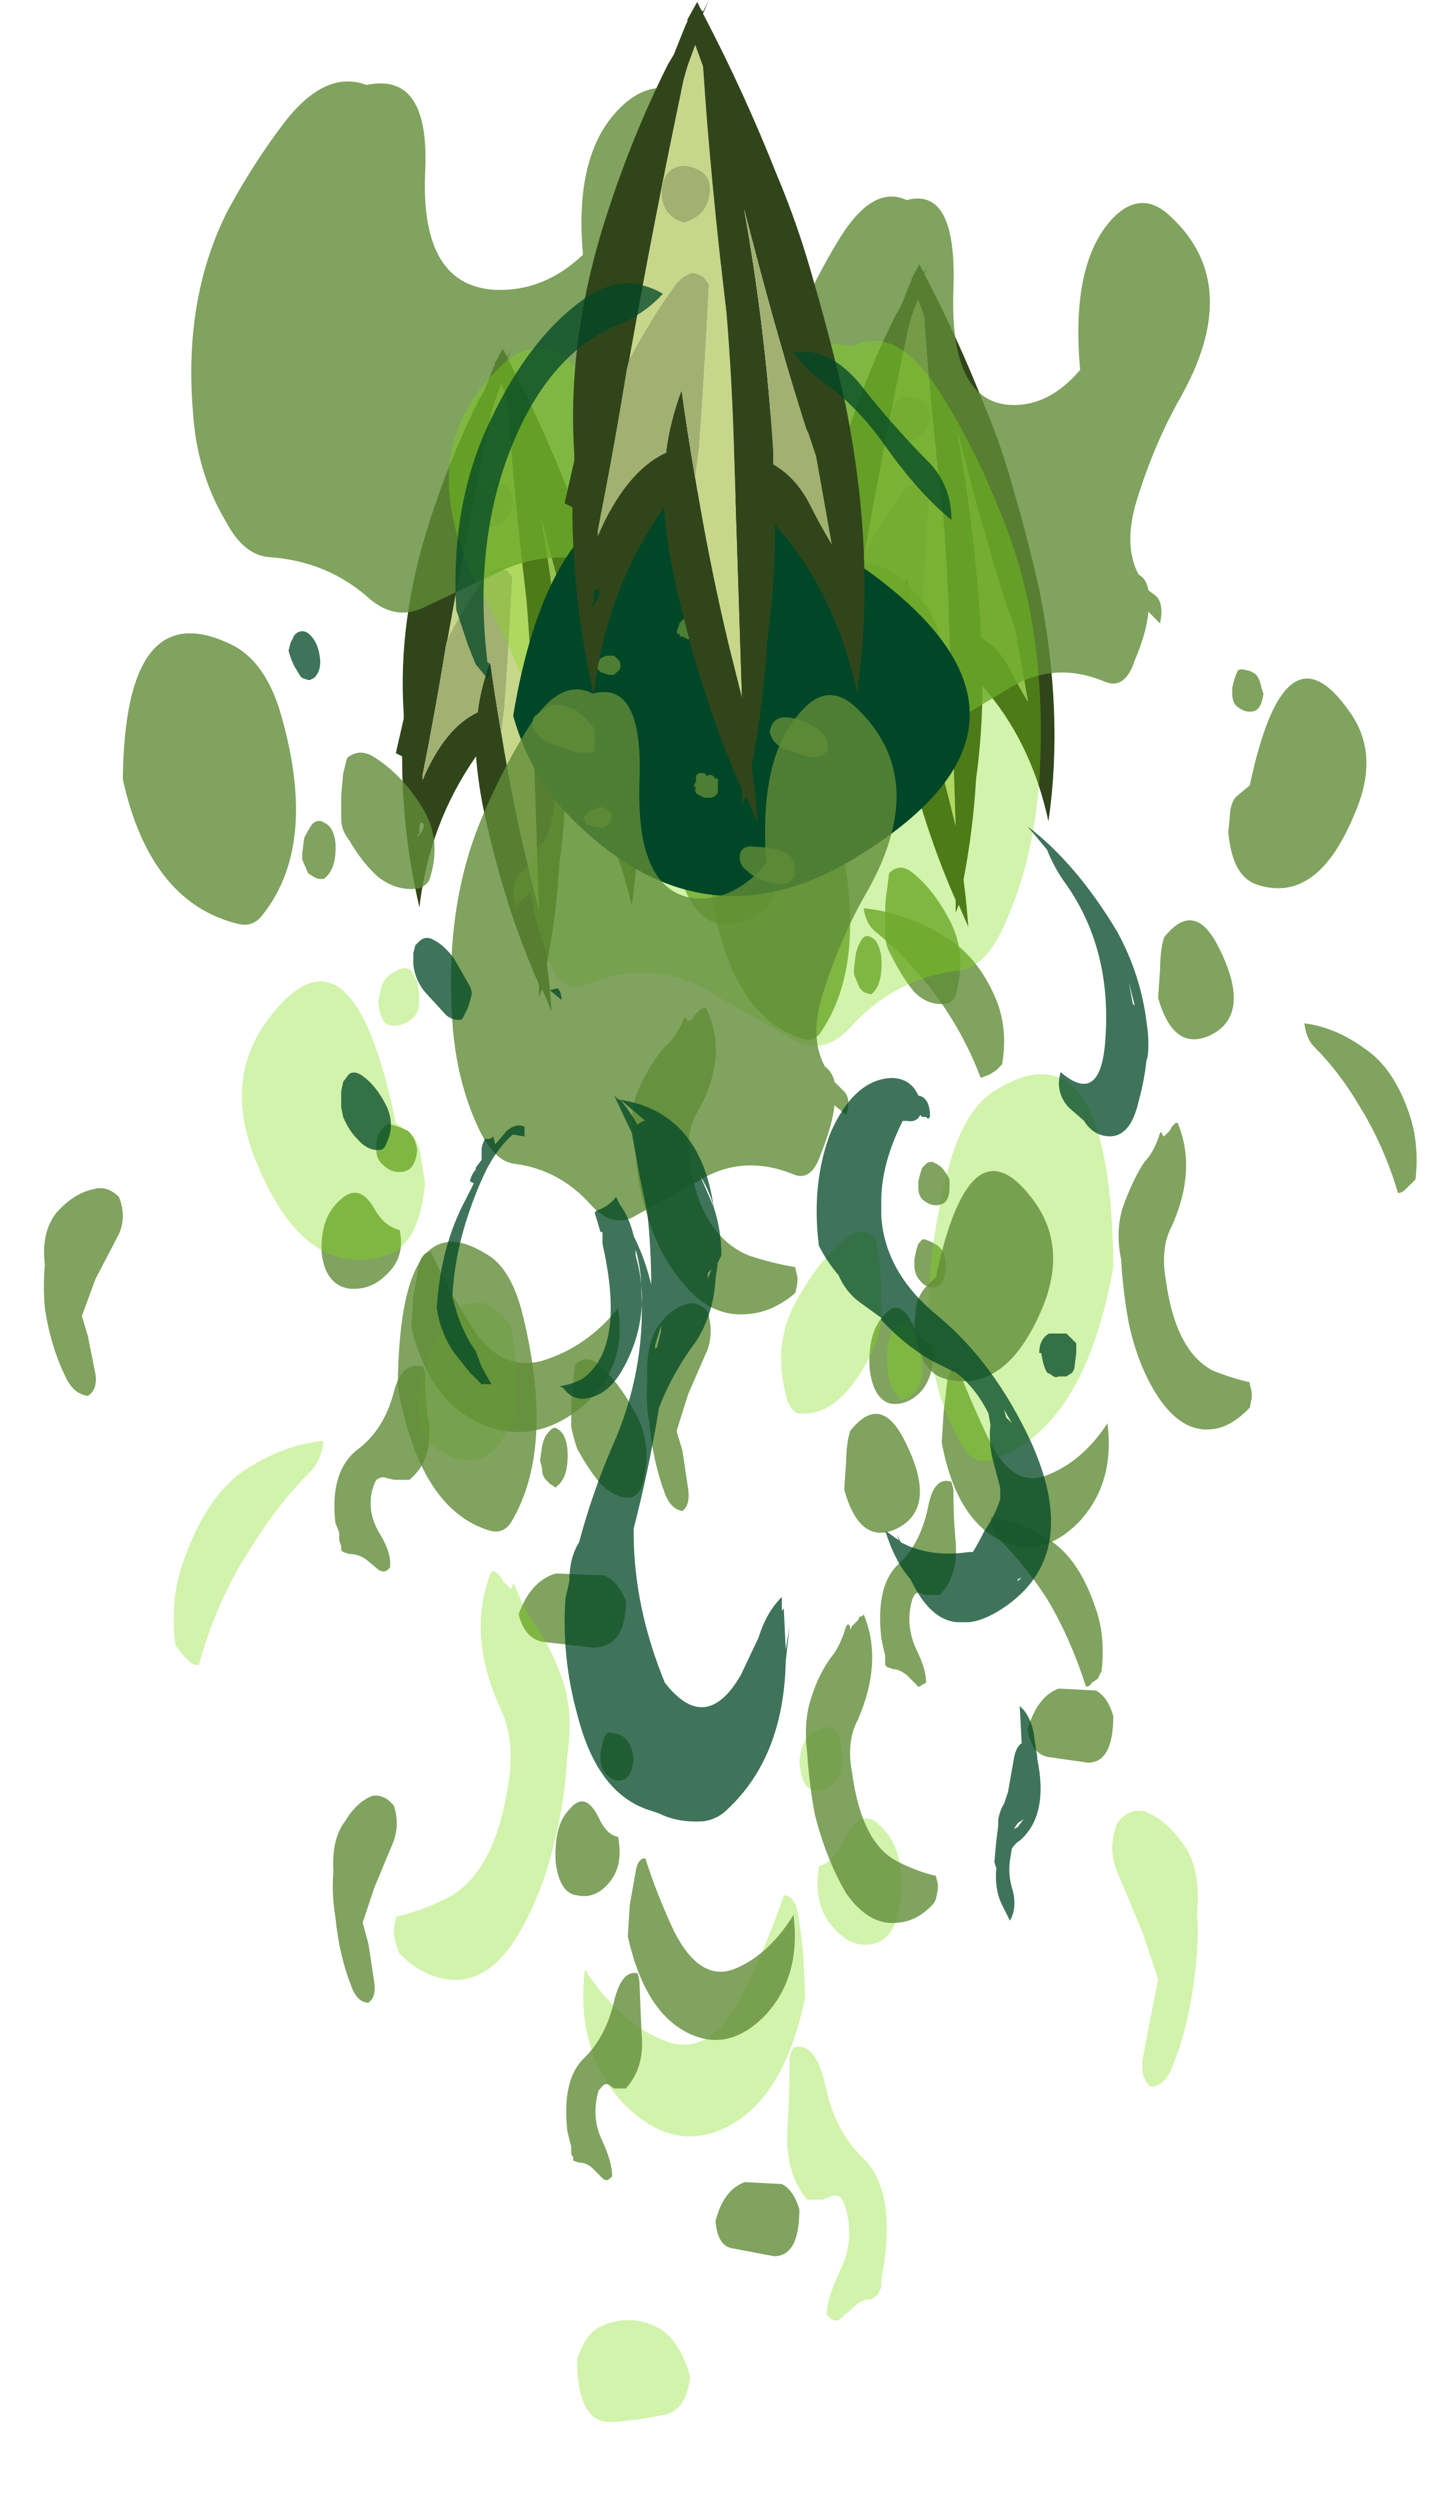 <?xml version="1.0" encoding="UTF-8" standalone="no"?>
<svg xmlns:ffdec="https://www.free-decompiler.com/flash" xmlns:xlink="http://www.w3.org/1999/xlink" ffdec:objectType="frame" height="448.55px" width="257.6px" xmlns="http://www.w3.org/2000/svg">
  <g transform="matrix(1.0, 0.0, 0.0, 1.0, 124.6, -0.15)">
    <use ffdec:characterId="695" height="21.1" transform="matrix(5.647, 0.0, 0.0, 5.647, 21.258, 47.288)" width="7.7" xlink:href="#shape0"/>
    <use ffdec:characterId="695" height="21.1" transform="matrix(5.647, 0.0, 0.0, 5.647, -53.542, 62.438)" width="7.7" xlink:href="#shape0"/>
    <use ffdec:characterId="709" height="60.0" transform="matrix(7.0, 0.0, 0.0, 7.0, -116.9, 14.7)" width="35.25" xlink:href="#shape1"/>
    <use ffdec:characterId="697" height="8.35" transform="matrix(0.0, -9.8, 9.8, 0.0, -32.48, 160.91)" width="7.4" xlink:href="#shape2"/>
    <use ffdec:characterId="710" height="5.4" transform="matrix(0.0, -9.8, 9.8, 0.0, -29.05, 158.46)" width="4.9" xlink:href="#shape3"/>
    <use ffdec:characterId="695" height="21.1" transform="matrix(7.0, 0.0, 0.0, 7.0, -23.25, 0.15)" width="7.7" xlink:href="#shape0"/>
    <use ffdec:characterId="711" height="50.55" transform="matrix(7.0, 0.0, 0.0, 7.0, -72.8, 51.1)" width="22.05" xlink:href="#shape4"/>
  </g>
  <defs>
    <g id="shape0" transform="matrix(1.0, 0.0, 0.0, 1.0, 3.85, 21.1)">
      <path d="M-2.2 -11.85 Q-1.55 -15.5 -0.8 -19.05 L-0.7 -19.4 -0.5 -19.95 -0.3 -19.4 Q-0.1 -16.45 0.3 -13.1 0.45 -11.3 0.5 -9.4 L0.7 -3.2 0.35 -4.6 Q-0.15 -6.7 -0.5 -8.85 -0.45 -9.25 -0.4 -9.65 -0.25 -11.75 -0.15 -13.8 L-0.3 -14.0 Q-0.4 -14.05 -0.55 -14.1 -0.8 -14.05 -1.0 -13.8 -1.65 -12.9 -2.2 -11.85 M-0.15 -16.05 Q0.0 -16.75 -0.8 -16.85 -1.3 -16.8 -1.35 -16.25 -1.4 -15.6 -0.8 -15.4 -0.25 -15.55 -0.15 -16.05" fill="#c8d68b" fill-rule="evenodd" stroke="none"/>
      <path d="M2.55 -13.85 Q3.0 -12.3 3.35 -10.75 4.15 -6.8 3.65 -3.35 3.1 -5.9 1.55 -7.65 1.55 -6.15 1.35 -4.7 1.25 -3.05 0.95 -1.5 1.05 -0.75 1.1 0.0 L0.8 -0.7 0.7 -0.45 0.7 -0.85 Q-0.45 -3.45 -1.1 -6.6 -1.25 -7.4 -1.3 -8.1 -2.8 -5.95 -3.1 -3.3 -3.65 -5.65 -3.65 -8.1 L-3.85 -8.2 -3.6 -9.3 -3.6 -9.45 Q-3.8 -12.45 -2.75 -15.65 -2.1 -17.65 -1.2 -19.45 L-1.05 -19.7 -0.75 -20.45 -0.7 -20.55 -0.7 -20.6 -0.45 -21.05 -0.35 -20.85 -0.3 -20.8 -0.15 -21.1 -0.3 -20.75 Q0.75 -18.75 1.6 -16.6 2.15 -15.3 2.55 -13.85 M0.75 -15.75 Q1.3 -12.7 1.5 -9.55 L1.5 -9.2 Q2.1 -8.85 2.45 -8.15 2.7 -7.65 3.0 -7.15 L2.6 -9.4 2.4 -10.0 2.35 -10.1 Q1.65 -12.3 1.0 -14.8 L0.75 -15.75 M-0.5 -8.85 Q-0.15 -6.7 0.35 -4.6 L0.7 -3.2 0.5 -9.4 Q0.45 -11.3 0.3 -13.1 -0.1 -16.45 -0.3 -19.4 L-0.5 -19.95 -0.7 -19.4 -0.8 -19.05 Q-1.55 -15.5 -2.2 -11.85 L-2.25 -11.65 Q-2.6 -9.5 -3.0 -7.5 L-3.0 -7.35 Q-2.3 -9.0 -1.25 -9.5 -1.15 -10.3 -0.85 -11.1 -0.7 -10.0 -0.5 -8.85 M-3.05 -6.0 L-3.1 -5.9 -3.1 -5.6 Q-2.85 -5.95 -3.05 -6.0 M-3.1 -5.6 L-3.15 -5.65 -3.15 -5.55 -3.1 -5.6" fill="#31451b" fill-rule="evenodd" stroke="none"/>
      <path d="M0.75 -15.75 L1.0 -14.8 Q1.65 -12.3 2.35 -10.1 L2.4 -10.0 2.6 -9.4 3.0 -7.15 Q2.7 -7.65 2.45 -8.15 2.1 -8.85 1.5 -9.2 L1.5 -9.55 Q1.3 -12.7 0.75 -15.75 M-2.2 -11.85 Q-1.65 -12.9 -1.0 -13.8 -0.8 -14.05 -0.55 -14.1 -0.4 -14.05 -0.3 -14.0 L-0.15 -13.8 Q-0.25 -11.75 -0.4 -9.65 -0.45 -9.25 -0.5 -8.85 -0.7 -10.0 -0.85 -11.1 -1.15 -10.3 -1.25 -9.5 -2.3 -9.0 -3.0 -7.35 L-3.0 -7.5 Q-2.6 -9.5 -2.25 -11.65 L-2.2 -11.85 M-0.15 -16.05 Q-0.25 -15.55 -0.8 -15.4 -1.4 -15.6 -1.35 -16.25 -1.3 -16.8 -0.8 -16.85 0.0 -16.75 -0.15 -16.05" fill="#a2b072" fill-rule="evenodd" stroke="none"/>
    </g>
    <g id="shape1" transform="matrix(1.0, 0.0, 0.0, 1.0, 16.7, -2.1)">
      <path d="M12.25 5.6 Q14.1 7.35 12.45 10.25 11.8 11.4 11.35 12.85 11.0 14.0 11.4 14.75 11.6 14.85 11.65 15.15 L11.85 15.3 Q12.05 15.5 11.95 16.0 L11.65 15.7 Q11.6 16.25 11.3 16.95 11.05 17.7 10.55 17.5 9.25 16.95 8.1 17.65 L6.6 18.55 Q6.0 18.9 5.4 18.25 4.6 17.35 3.45 17.25 2.9 17.2 2.55 16.35 1.95 15.1 1.85 13.55 1.65 10.6 2.6 8.35 3.1 7.15 3.75 6.1 4.6 4.75 5.45 5.15 6.75 4.8 6.65 7.45 6.55 10.3 8.1 10.4 9.1 10.45 9.9 9.5 9.65 6.75 10.75 5.6 11.5 4.85 12.25 5.6 M14.15 17.2 Q14.25 17.2 14.4 17.3 14.5 17.4 14.55 17.65 L14.6 17.8 Q14.55 18.2 14.35 18.25 14.15 18.3 13.95 18.15 13.8 18.05 13.8 17.8 L13.8 17.65 13.85 17.45 13.9 17.3 13.95 17.2 Q14.05 17.15 14.15 17.2 M14.25 20.15 Q15.15 15.9 16.8 18.25 17.6 19.35 16.95 20.85 16.0 23.2 14.45 22.7 13.8 22.5 13.7 21.35 L13.75 20.8 Q13.8 20.5 13.95 20.4 L14.25 20.15 M12.05 24.05 Q12.8 23.1 13.4 24.2 14.35 26.0 13.25 26.55 12.3 27.0 11.9 25.6 L11.95 24.85 Q11.95 24.55 12.0 24.25 L12.05 24.05 M12.05 29.15 L12.2 29.0 12.25 28.9 12.35 28.8 12.4 28.8 Q12.9 30.0 12.25 31.45 11.95 32.0 12.1 32.85 12.35 34.65 13.3 35.15 13.8 35.35 14.25 35.45 L14.25 35.5 14.3 35.7 14.3 35.85 14.25 36.1 14.2 36.15 Q13.75 36.6 13.3 36.65 12.55 36.75 11.95 35.9 11.4 35.1 11.15 33.95 11.0 33.15 10.95 32.3 10.8 31.55 11.0 30.95 11.25 30.25 11.55 29.8 11.8 29.55 11.95 29.05 L12.0 29.05 12.0 29.1 12.05 29.15 M15.65 26.25 Q16.45 26.35 17.2 26.9 17.95 27.4 18.35 28.6 18.6 29.35 18.5 30.25 L18.25 30.5 Q18.15 30.6 18.05 30.6 17.7 29.4 17.05 28.35 16.55 27.5 15.9 26.85 15.7 26.65 15.65 26.25 M4.9 23.95 L4.9 23.35 Q4.9 23.1 4.95 22.8 L5.0 22.4 Q5.25 22.15 5.55 22.35 6.15 22.8 6.6 23.7 7.0 24.55 6.7 25.55 6.6 25.75 6.45 25.75 6.0 25.8 5.65 25.45 5.35 25.1 5.05 24.5 4.9 24.25 4.9 23.95 M4.8 24.55 Q4.85 25.25 4.55 25.5 L4.5 25.5 4.35 25.45 4.25 25.35 4.1 25.0 4.1 24.85 4.15 24.45 Q4.2 24.25 4.3 24.1 4.4 23.95 4.55 24.05 4.75 24.15 4.8 24.55 M2.8 26.65 Q0.95 26.1 0.45 22.95 0.45 18.15 2.65 19.5 3.3 19.9 3.65 21.1 4.5 24.55 3.3 26.4 3.1 26.75 2.8 26.65 M5.95 31.8 Q6.1 31.85 6.25 31.95 6.45 32.1 6.45 32.45 6.45 32.95 6.2 33.0 5.95 33.05 5.8 32.85 5.65 32.7 5.65 32.45 L5.65 32.3 5.7 32.05 5.75 31.9 5.8 31.85 Q5.85 31.75 5.95 31.8 M5.6 33.95 Q5.8 34.4 6.1 34.5 6.2 35.2 5.85 35.65 5.5 36.05 5.05 36.0 4.6 35.9 4.5 35.1 4.45 34.2 4.85 33.75 5.25 33.25 5.6 33.95 M0.35 34.6 L-0.15 35.75 -0.45 36.7 -0.3 37.2 -0.15 38.2 Q-0.1 38.6 -0.3 38.75 -0.6 38.7 -0.75 38.3 -1.05 37.5 -1.15 36.5 -1.25 35.9 -1.2 35.4 -1.25 34.55 -0.95 34.05 -0.6 33.55 -0.2 33.45 0.1 33.35 0.35 33.65 0.5 34.15 0.35 34.6 M7.55 36.9 Q8.15 38.15 9.0 37.85 9.95 37.5 10.6 36.5 10.8 38.05 9.85 39.05 8.85 40.05 7.75 39.45 6.7 38.85 6.35 37.0 L6.4 36.2 6.5 35.35 Q6.6 35.05 6.75 35.05 7.1 35.95 7.55 36.9 M6.65 38.2 Q6.65 38.9 6.7 39.45 6.8 40.4 6.3 40.9 L6.0 40.9 Q5.9 40.9 5.8 40.85 5.75 40.8 5.65 40.9 L5.6 41.0 Q5.4 41.65 5.7 42.3 5.95 42.8 5.95 43.15 L5.85 43.2 Q5.75 43.3 5.7 43.2 L5.45 42.95 Q5.25 42.8 5.1 42.8 L4.95 42.75 4.9 42.7 4.9 42.45 4.85 42.25 4.8 42.0 Q4.65 40.65 5.25 40.1 5.8 39.6 6.0 38.65 6.15 37.85 6.6 38.0 L6.65 38.2 M8.55 44.35 Q8.8 43.5 9.35 43.3 L10.3 43.35 Q10.6 43.5 10.75 44.0 10.75 45.2 10.1 45.2 L9.05 45.05 Q8.65 44.95 8.55 44.35" fill="#608c38" fill-opacity="0.8" fill-rule="evenodd" stroke="none"/>
      <path d="M0.4 7.3 Q-0.45 8.45 -1.0 9.9 -1.45 11.05 -0.95 11.8 -0.7 11.9 -0.65 12.2 L-0.4 12.35 Q-0.1 12.55 -0.25 13.05 L-0.65 12.75 Q-0.7 13.3 -1.05 14.0 -1.4 14.75 -2.0 14.55 -3.65 14.0 -5.05 14.7 L-6.95 15.6 Q-7.7 15.95 -8.4 15.3 -9.45 14.4 -10.9 14.3 -11.55 14.25 -12.0 13.4 -12.75 12.15 -12.85 10.6 -13.1 7.65 -11.95 5.4 -11.3 4.2 -10.5 3.15 -9.45 1.8 -8.4 2.2 -6.75 1.85 -6.9 4.5 -7.0 7.35 -5.1 7.45 -3.85 7.5 -2.85 6.55 -3.1 3.8 -1.75 2.65 -0.85 1.9 0.1 2.65 2.4 4.4 0.4 7.3 M2.2 14.35 L2.25 14.25 2.45 14.25 2.8 14.35 Q2.95 14.45 3.0 14.7 L3.05 14.85 Q3.0 15.25 2.75 15.3 2.5 15.35 2.25 15.2 2.05 15.1 2.05 14.85 L2.05 14.7 2.1 14.5 2.2 14.35 M2.25 17.45 L2.6 17.2 Q3.7 12.95 5.75 15.3 6.75 16.4 6.0 17.9 4.8 20.25 2.85 19.75 2.05 19.55 1.9 18.4 L2.0 17.85 Q2.05 17.55 2.25 17.45 M6.3 23.95 Q7.25 24.45 7.75 25.65 8.05 26.4 7.9 27.3 L7.75 27.45 7.6 27.55 7.35 27.65 Q6.9 26.45 6.1 25.4 5.45 24.55 4.65 23.9 4.4 23.7 4.35 23.3 5.35 23.4 6.3 23.95 M1.35 23.6 Q0.2 24.05 -0.3 22.65 L-0.3 21.9 -0.2 21.3 -0.15 21.1 Q0.8 20.15 1.5 21.25 2.75 23.05 1.35 23.6 M0.1 25.95 L0.15 25.9 0.25 25.85 0.3 25.85 Q0.9 27.05 0.1 28.5 -0.25 29.05 -0.1 29.9 0.2 31.7 1.4 32.2 2.0 32.4 2.6 32.5 L2.6 32.55 2.65 32.75 2.65 32.9 2.6 33.15 2.55 33.2 Q2.0 33.65 1.4 33.7 0.45 33.8 -0.25 32.95 -0.95 32.15 -1.25 31.0 -1.5 30.2 -1.5 29.35 -1.7 28.6 -1.45 28.0 -1.15 27.3 -0.75 26.85 -0.45 26.6 -0.25 26.1 L-0.2 26.1 -0.2 26.15 -0.15 26.2 -0.05 26.15 0.0 26.05 0.1 25.95 M-8.25 19.4 Q-7.5 19.85 -6.95 20.75 -6.45 21.6 -6.8 22.6 -6.95 22.8 -7.15 22.8 -7.65 22.85 -8.1 22.5 -8.5 22.15 -8.85 21.55 -9.05 21.3 -9.05 21.0 L-9.05 20.4 -9.0 19.85 -8.9 19.45 Q-8.6 19.2 -8.25 19.4 M-10.65 18.15 Q-9.6 21.6 -11.05 23.45 -11.3 23.8 -11.7 23.7 -13.95 23.15 -14.65 20.0 -14.6 15.2 -11.85 16.55 -11.05 16.95 -10.65 18.15 M-16.35 31.1 Q-15.9 30.6 -15.4 30.5 -15.05 30.4 -14.75 30.7 -14.55 31.2 -14.75 31.65 L-15.35 32.8 -15.7 33.75 -15.55 34.25 -15.35 35.25 Q-15.3 35.65 -15.55 35.8 -15.9 35.75 -16.1 35.35 -16.5 34.55 -16.65 33.55 -16.7 32.95 -16.65 32.45 -16.75 31.6 -16.35 31.1 M-7.95 28.9 Q-7.85 28.8 -7.75 28.85 -7.55 28.9 -7.35 29.0 -7.15 29.15 -7.1 29.5 -7.15 30.0 -7.45 30.05 -7.75 30.1 -7.95 29.9 -8.15 29.75 -8.15 29.5 L-8.15 29.35 -8.1 29.1 -8.0 28.95 -7.95 28.9 M-9.2 21.6 Q-9.15 22.3 -9.5 22.55 L-9.6 22.55 Q-9.65 22.55 -9.75 22.5 L-9.9 22.4 -10.05 22.05 -10.05 21.9 -10.0 21.5 Q-9.9 21.3 -9.8 21.15 -9.65 21.0 -9.5 21.1 -9.25 21.2 -9.2 21.6 M-9.55 32.15 Q-9.6 31.25 -9.1 30.8 -8.6 30.3 -8.2 31.0 -7.95 31.45 -7.55 31.55 -7.4 32.25 -7.9 32.7 -8.3 33.1 -8.85 33.05 -9.45 32.95 -9.55 32.15 M-9.1 39.3 L-9.2 39.05 Q-9.35 37.7 -8.6 37.15 -7.95 36.65 -7.7 35.7 -7.5 34.9 -6.95 35.05 -6.9 35.15 -6.9 35.25 -6.9 35.95 -6.8 36.5 -6.7 37.45 -7.3 37.95 L-7.7 37.95 -7.9 37.9 Q-8.0 37.85 -8.15 37.95 L-8.2 38.05 Q-8.45 38.7 -8.05 39.35 -7.75 39.85 -7.8 40.2 L-7.85 40.25 Q-7.95 40.35 -8.1 40.25 L-8.4 40.0 Q-8.6 39.85 -8.85 39.85 L-9.0 39.8 -9.05 39.75 -9.05 39.65 -9.1 39.5 -9.1 39.3 M-7.2 33.25 L-7.05 32.4 Q-6.95 32.1 -6.75 32.1 -6.35 33.0 -5.75 33.95 -5.0 35.2 -3.9 34.9 -2.75 34.55 -1.95 33.55 -1.7 35.1 -2.9 36.1 -4.15 37.1 -5.5 36.5 -6.8 35.9 -7.25 34.05 L-7.2 33.25 M-3.9 42.1 Q-4.35 42.0 -4.5 41.4 -4.2 40.55 -3.55 40.35 L-2.3 40.4 Q-1.95 40.55 -1.75 41.05 -1.75 42.25 -2.6 42.25 L-3.9 42.1" fill="#608c38" fill-opacity="0.8" fill-rule="evenodd" stroke="none"/>
      <path d="M-1.1 59.6 Q-0.4 59.85 -0.1 60.95 -0.2 61.75 -0.7 61.9 -1.4 62.05 -2.1 62.1 -3.0 62.15 -3.0 60.5 -2.8 59.85 -2.4 59.65 -1.75 59.35 -1.1 59.6 M-4.65 40.6 L-4.6 40.65 Q-4.35 41.3 -4.1 41.65 -3.65 42.25 -3.35 43.15 -3.1 43.95 -3.25 45.0 -3.3 46.05 -3.55 47.1 -3.9 48.65 -4.6 49.75 -5.35 50.9 -6.35 50.75 -7.0 50.65 -7.55 50.1 L-7.6 50.0 -7.7 49.65 -7.7 49.45 -7.65 49.2 -7.65 49.15 Q-7.0 49.0 -6.4 48.7 -5.1 48.1 -4.75 45.65 -4.6 44.6 -4.95 43.85 -5.85 41.9 -5.2 40.3 L-5.1 40.3 -4.95 40.45 -4.9 40.55 -4.7 40.75 -4.65 40.65 -4.65 40.6 M-6.35 37.3 Q-7.75 36.6 -6.5 34.2 -5.7 32.7 -4.7 34.0 L-4.65 34.3 Q-4.6 34.65 -4.55 35.05 L-4.55 36.0 Q-5.05 37.9 -6.35 37.3 M-11.6 37.75 Q-10.55 37.05 -9.5 36.95 -9.55 37.45 -9.85 37.75 -10.7 38.6 -11.4 39.75 -12.25 41.05 -12.7 42.7 -12.85 42.7 -12.95 42.6 L-13.1 42.45 -13.3 42.2 Q-13.45 41.0 -13.1 40.05 -12.55 38.45 -11.6 37.75 M-7.25 29.1 Q-7.05 29.3 -7.0 29.7 L-6.9 30.35 Q-7.05 31.95 -7.9 32.2 -10.0 32.85 -11.25 29.75 -12.05 27.75 -11.0 26.25 -8.8 23.2 -7.65 28.8 L-7.25 29.1 M-7.05 25.5 L-7.05 25.7 Q-7.05 26.0 -7.25 26.15 -7.5 26.35 -7.8 26.3 -8.05 26.25 -8.1 25.7 L-8.05 25.45 Q-8.0 25.15 -7.8 25.0 -7.65 24.9 -7.5 24.85 -7.4 24.8 -7.25 24.9 L-7.1 25.2 -7.05 25.5 M2.55 52.5 Q3.1 52.35 3.35 53.4 3.6 54.65 4.35 55.35 5.1 56.1 4.9 57.85 L4.8 58.45 4.8 58.65 4.7 58.85 4.55 58.95 Q4.3 58.95 4.1 59.15 L3.75 59.45 Q3.65 59.55 3.5 59.45 L3.4 59.35 Q3.4 58.95 3.75 58.2 4.15 57.4 3.85 56.5 L3.8 56.4 Q3.7 56.25 3.55 56.3 L3.3 56.4 2.9 56.4 Q2.3 55.7 2.4 54.45 2.45 53.7 2.45 52.8 2.45 52.65 2.55 52.5 M3.2 47.85 Q3.6 47.75 3.85 47.15 4.3 46.25 4.85 46.9 5.4 47.45 5.3 48.65 5.2 49.75 4.55 49.85 4.0 49.95 3.55 49.4 3.05 48.85 3.2 47.85 M2.3 48.6 Q2.55 48.6 2.65 49.0 2.75 49.55 2.8 50.15 L2.85 51.2 Q2.35 53.65 1.0 54.45 -0.45 55.3 -1.8 53.95 -3.05 52.6 -2.8 50.5 -1.9 51.9 -0.7 52.35 0.45 52.75 1.25 51.1 1.9 49.8 2.3 48.6 M3.0 44.45 Q3.2 44.35 3.4 44.3 3.5 44.25 3.6 44.35 L3.7 44.45 3.75 44.65 3.8 45.0 3.8 45.15 Q3.8 45.5 3.6 45.7 3.35 45.95 3.05 45.9 2.75 45.85 2.7 45.15 2.75 44.65 3.0 44.45 M11.55 46.45 Q12.1 46.65 12.55 47.3 13.0 47.9 12.9 49.05 12.95 49.75 12.85 50.55 12.7 51.9 12.3 52.9 12.1 53.5 11.7 53.5 11.45 53.3 11.5 52.8 L11.75 51.5 11.9 50.75 11.5 49.55 10.85 48.0 Q10.6 47.4 10.85 46.75 11.15 46.35 11.55 46.45 M7.6 37.45 Q7.15 37.55 6.9 37.1 5.35 34.65 6.5 30.05 6.9 28.45 7.75 27.95 10.7 26.15 10.75 32.5 10.0 36.7 7.6 37.45 M4.65 31.75 L4.75 32.3 4.8 33.1 4.8 33.85 Q4.75 34.25 4.6 34.6 4.25 35.35 3.8 35.8 3.3 36.3 2.7 36.25 2.55 36.25 2.4 35.95 2.0 34.6 2.55 33.5 3.15 32.35 3.95 31.7 4.3 31.45 4.65 31.75 M5.55 34.05 Q5.7 34.2 5.8 34.5 L5.85 35.05 5.85 35.25 Q5.8 35.55 5.65 35.7 L5.5 35.85 5.35 35.9 5.3 35.9 Q4.9 35.55 4.95 34.65 5.0 34.1 5.25 33.95 5.4 33.8 5.55 34.05 M6.35 10.15 Q7.2 11.5 7.85 13.15 9.1 16.1 8.85 20.05 8.7 22.1 7.95 23.75 7.45 24.85 6.75 24.9 5.2 25.1 4.1 26.25 3.35 27.15 2.5 26.65 L0.5 25.5 Q-1.0 24.55 -2.75 25.25 -3.4 25.55 -3.75 24.55 -4.1 23.6 -4.2 22.9 L-4.6 23.25 Q-4.75 22.6 -4.4 22.35 L-4.2 22.15 Q-4.1 21.75 -3.85 21.6 -3.35 20.6 -3.8 19.1 -4.4 17.15 -5.25 15.6 -7.45 11.8 -5.0 9.45 -4.0 8.45 -3.0 9.45 -1.55 11.0 -1.85 14.65 -0.75 15.95 0.55 15.85 2.6 15.7 2.45 11.9 2.3 8.4 4.05 8.9 5.2 8.3 6.35 10.15" fill="#81de11" fill-opacity="0.353" fill-rule="evenodd" stroke="none"/>
    </g>
    <g id="shape2" transform="matrix(1.0, 0.0, 0.0, 1.0, 3.7, 8.35)">
      <path d="M-2.5 -7.05 Q-1.65 -8.0 -0.4 -8.35 6.2 -7.25 2.25 -1.85 -0.5 1.95 -2.95 -2.0 -4.65 -4.7 -2.5 -7.05" fill="#004728" fill-rule="evenodd" stroke="none"/>
    </g>
    <g id="shape3" transform="matrix(1.0, 0.0, 0.0, 1.0, 3.45, 8.0)">
      <path d="M0.65 -6.75 L0.7 -6.65 Q0.7 -6.55 0.7 -6.5 L0.6 -6.4 Q0.45 -6.35 0.4 -6.45 L0.35 -6.5 0.35 -6.6 0.4 -6.75 0.5 -6.85 0.65 -6.75 M1.15 -5.35 L1.3 -5.3 1.45 -5.15 1.45 -5.0 Q1.4 -4.9 1.3 -4.85 L1.05 -4.85 1.0 -4.95 Q1.0 -5.0 1.0 -5.05 L1.0 -5.15 1.05 -5.25 1.05 -5.3 1.1 -5.3 1.1 -5.35 1.15 -5.35 M-0.4 -7.95 L-0.2 -7.65 Q-0.2 -7.4 -0.3 -7.2 -0.45 -7.0 -0.65 -6.85 L-1.05 -6.85 Q-1.1 -7.05 -1.05 -7.25 L-0.9 -7.7 Q-0.8 -7.9 -0.6 -8.0 -0.45 -8.0 -0.4 -7.95 M-2.1 -6.85 Q-2.05 -6.75 -2.1 -6.65 -2.15 -6.55 -2.25 -6.55 -2.4 -6.55 -2.45 -6.7 -2.45 -6.85 -2.4 -6.95 -2.4 -7.05 -2.25 -7.05 -2.15 -7.0 -2.1 -6.85 M-1.6 -5.0 L-1.5 -5.0 -1.45 -4.95 -1.45 -4.85 -1.5 -4.8 Q-1.45 -4.7 -1.55 -4.65 L-1.55 -4.6 -1.8 -4.6 Q-1.9 -4.65 -1.9 -4.75 L-1.9 -4.85 -1.85 -4.95 Q-1.8 -5.05 -1.7 -5.0 L-1.7 -5.05 -1.6 -5.0 M-3.0 -4.2 Q-2.75 -4.2 -2.8 -3.9 -2.8 -3.7 -2.85 -3.5 -2.9 -3.35 -3.0 -3.25 L-3.1 -3.2 -3.35 -3.2 -3.45 -3.3 Q-3.5 -3.45 -3.45 -3.65 -3.4 -3.9 -3.25 -4.05 -3.15 -4.2 -3.0 -4.2 M-0.7 -2.7 Q-0.85 -2.55 -1.05 -2.6 -1.2 -2.75 -1.15 -2.95 L-1.0 -3.4 Q-0.9 -3.6 -0.7 -3.65 -0.35 -3.6 -0.45 -3.2 -0.5 -2.95 -0.7 -2.7" fill="#608c38" fill-opacity="0.8" fill-rule="evenodd" stroke="none"/>
    </g>
    <g id="shape4" transform="matrix(1.0, 0.0, 0.0, 1.0, 10.4, -7.3)">
      <path d="M4.2 18.2 Q6.05 20.0 4.45 22.85 3.75 24.05 3.3 25.5 2.95 26.6 3.35 27.35 3.55 27.5 3.6 27.75 L3.8 27.95 Q4.05 28.15 3.9 28.6 L3.6 28.35 Q3.55 28.85 3.25 29.6 3.0 30.35 2.5 30.1 1.2 29.6 0.1 30.3 L-1.45 31.15 Q-2.05 31.55 -2.65 30.9 -3.45 30.0 -4.6 29.85 -5.1 29.8 -5.5 29.0 -6.1 27.75 -6.2 26.2 -6.4 23.25 -5.45 21.0 -4.95 19.8 -4.3 18.75 -3.45 17.35 -2.6 17.8 -1.3 17.45 -1.4 20.05 -1.5 22.9 0.05 23.05 1.05 23.1 1.85 22.15 1.65 19.4 2.75 18.25 3.45 17.45 4.2 18.2 M6.35 29.95 Q6.45 30.05 6.55 30.25 L6.55 30.45 Q6.55 30.85 6.3 30.9 6.1 30.95 5.9 30.8 5.75 30.7 5.75 30.45 L5.75 30.3 5.8 30.1 5.85 29.95 5.95 29.85 Q6.0 29.8 6.1 29.8 6.25 29.85 6.35 29.95 M5.95 33.0 L6.2 32.75 Q7.1 28.55 8.75 30.85 9.55 32.0 8.95 33.5 8.0 35.8 6.4 35.35 5.75 35.15 5.65 33.95 L5.7 33.45 Q5.8 33.15 5.95 33.0 M3.95 36.9 L4.0 36.7 Q4.75 35.75 5.35 36.85 6.3 38.65 5.2 39.2 4.25 39.65 3.85 38.2 L3.9 37.45 Q3.9 37.2 3.95 36.9 M7.6 38.9 Q8.4 39.0 9.2 39.55 9.9 40.05 10.3 41.25 10.55 41.95 10.45 42.85 L10.35 43.05 10.2 43.15 Q10.15 43.25 10.05 43.25 9.65 42.0 9.05 41.0 8.5 40.15 7.85 39.5 7.65 39.3 7.6 38.9 M4.25 41.45 L4.3 41.45 4.35 41.4 Q4.85 42.6 4.2 44.1 3.9 44.65 4.05 45.45 4.3 47.3 5.25 47.75 5.75 48.0 6.2 48.1 L6.25 48.3 6.25 48.45 6.2 48.7 6.15 48.8 Q5.75 49.25 5.25 49.3 4.5 49.4 3.9 48.55 3.4 47.7 3.1 46.55 2.95 45.75 2.9 44.95 2.8 44.15 3.0 43.55 3.2 42.9 3.55 42.45 3.75 42.2 3.9 41.7 L3.95 41.65 4.0 41.7 4.0 41.8 4.05 41.7 4.2 41.55 4.25 41.45 M0.55 56.95 Q0.75 56.15 1.3 55.95 L2.25 56.0 Q2.55 56.15 2.7 56.65 2.7 57.85 2.05 57.85 L1.0 57.65 Q0.6 57.6 0.55 56.95 M2.55 49.1 Q2.75 50.7 1.8 51.7 0.8 52.7 -0.3 52.05 -1.3 51.45 -1.7 49.65 L-1.65 48.85 -1.5 48.0 Q-1.45 47.65 -1.25 47.65 -0.95 48.6 -0.5 49.55 0.15 50.8 1.0 50.5 1.9 50.15 2.55 49.1 M-4.4 33.7 Q-3.55 37.15 -4.7 39.05 -4.9 39.35 -5.25 39.25 -7.05 38.7 -7.6 35.55 -7.55 30.8 -5.35 32.15 -4.7 32.5 -4.4 33.7 M-3.5 36.65 Q-3.3 36.75 -3.25 37.15 -3.2 37.85 -3.5 38.1 L-3.55 38.15 -3.7 38.05 -3.8 37.95 Q-3.9 37.85 -3.9 37.65 L-3.95 37.45 -3.9 37.1 Q-3.85 36.85 -3.75 36.75 -3.6 36.55 -3.5 36.65 M-3.05 35.0 Q-2.8 34.75 -2.5 34.95 -1.9 35.45 -1.45 36.35 -1.05 37.15 -1.35 38.15 -1.45 38.35 -1.6 38.4 -2.0 38.45 -2.4 38.05 -2.7 37.7 -3.0 37.15 -3.1 36.85 -3.15 36.6 L-3.15 36.0 -3.1 35.45 -3.05 35.0 M-2.1 44.45 Q-1.9 44.45 -1.8 44.55 -1.6 44.7 -1.55 45.1 -1.6 45.6 -1.85 45.65 -2.05 45.7 -2.25 45.5 -2.4 45.35 -2.4 45.1 L-2.4 44.95 -2.35 44.7 -2.3 44.55 -2.25 44.45 Q-2.15 44.4 -2.1 44.45 M-7.7 47.2 L-8.2 48.4 -8.5 49.3 -8.35 49.85 -8.2 50.85 Q-8.15 51.2 -8.35 51.35 -8.65 51.35 -8.8 50.9 -9.1 50.15 -9.2 49.15 -9.3 48.55 -9.25 48.0 -9.3 47.15 -8.95 46.7 -8.65 46.2 -8.25 46.05 -7.95 46.0 -7.7 46.3 -7.55 46.75 -7.7 47.2 M-2.45 46.6 Q-2.25 47.05 -1.95 47.1 -1.8 47.85 -2.2 48.3 -2.55 48.7 -3.0 48.6 -3.45 48.55 -3.55 47.75 -3.6 46.8 -3.2 46.4 -2.8 45.9 -2.45 46.6 M-1.4 50.85 L-1.35 52.1 Q-1.25 53.0 -1.75 53.55 L-2.05 53.55 -2.2 53.45 Q-2.3 53.4 -2.4 53.55 L-2.45 53.6 Q-2.65 54.3 -2.35 54.9 -2.1 55.45 -2.1 55.8 L-2.15 55.85 Q-2.25 55.95 -2.35 55.85 L-2.6 55.6 Q-2.75 55.45 -2.95 55.45 L-3.1 55.4 -3.1 55.3 -3.15 55.25 -3.15 55.05 -3.25 54.65 Q-3.4 53.3 -2.8 52.75 -2.25 52.2 -2.05 51.3 -1.85 50.5 -1.45 50.6 -1.4 50.75 -1.4 50.85" fill="#608c38" fill-opacity="0.8" fill-rule="evenodd" stroke="none"/>
      <path d="M2.55 9.05 Q3.55 8.9 4.4 10.05 5.2 11.05 6.05 11.9 6.6 12.5 6.6 13.35 5.75 12.65 4.9 11.45 4.2 10.45 3.3 9.8 2.85 9.5 2.55 9.05 M8.55 21.2 Q9.8 22.15 10.85 23.9 11.45 25.0 11.6 26.2 11.65 26.5 11.65 26.8 11.65 27.1 11.6 27.2 11.55 27.7 11.4 28.25 11.15 29.35 10.4 29.1 10.15 29.0 10.0 28.75 L9.6 28.4 Q9.25 28.0 9.4 27.5 10.45 28.4 10.55 26.6 10.7 24.35 9.55 22.7 9.25 22.3 9.05 21.8 L8.55 21.2 M11.25 25.75 L11.3 25.8 11.15 25.2 11.25 25.75 M5.95 28.65 L5.85 28.65 5.8 28.6 Q5.7 28.8 5.45 28.75 L5.35 28.75 Q4.8 29.85 4.8 30.8 4.8 31.0 4.8 31.2 4.9 32.65 6.25 33.75 7.7 34.95 8.65 37.0 9.9 39.8 8.05 41.15 7.5 41.55 7.05 41.6 L6.75 41.6 Q6.05 41.55 5.55 40.5 5.15 40.05 4.9 39.25 L5.25 39.5 5.2 39.35 5.3 39.55 Q6.05 39.95 7.05 39.8 L7.15 39.8 Q7.3 39.55 7.45 39.25 7.7 38.9 7.85 38.45 L7.85 38.15 7.65 37.4 Q7.55 36.95 7.6 36.55 L7.55 36.25 Q7.2 35.55 6.65 35.15 L6.7 35.2 6.1 34.9 Q5.4 34.5 4.8 33.85 L4.8 33.8 4.25 33.4 Q3.9 33.15 3.7 32.7 3.4 32.35 3.2 31.95 3.0 30.35 3.5 29.05 4.1 27.7 5.05 27.65 5.55 27.65 5.75 28.1 6.05 28.15 6.05 28.65 L6.0 28.7 5.95 28.65 M0.5 30.95 Q0.7 31.55 0.7 32.2 L0.6 32.4 0.6 32.45 0.55 32.8 Q0.5 33.7 0.05 34.4 -0.55 35.2 -0.9 36.1 -1.15 37.65 -1.55 39.2 L-1.55 39.3 Q-1.55 41.2 -0.75 43.15 0.3 44.5 1.2 42.95 L1.65 42.0 Q1.85 41.35 2.25 40.95 L2.25 41.3 2.3 41.25 2.35 42.3 2.45 41.7 2.35 42.6 Q2.3 45.05 0.85 46.4 0.6 46.65 0.25 46.7 -0.4 46.75 -0.9 46.5 L-1.2 46.4 Q-2.5 45.95 -3.0 43.95 -3.4 42.5 -3.3 41.0 L-3.2 40.55 Q-3.2 39.95 -2.95 39.55 -2.6 38.25 -2.1 37.1 -1.25 35.2 -1.35 33.15 -1.35 32.55 -1.5 32.05 L-1.5 32.2 Q-1.05 33.75 -1.85 35.15 -2.2 35.75 -2.7 35.85 -3.1 35.95 -3.35 35.6 L-3.45 35.55 Q-3.1 35.5 -2.85 35.35 -1.75 34.55 -2.35 31.9 L-2.35 31.6 -2.4 31.6 -2.55 31.1 -2.5 31.05 Q-2.2 30.95 -2.0 30.7 L-1.9 30.9 Q-1.65 31.25 -1.55 31.7 -1.25 32.3 -1.1 32.95 -1.1 32.05 -1.2 31.1 L-1.4 30.15 -1.6 29.05 -2.05 28.1 -1.95 28.2 Q0.15 28.5 0.5 30.95 0.4 30.55 0.15 30.15 L0.5 30.95 M0.35 32.8 L0.45 32.55 0.35 32.65 0.35 32.8 M8.0 36.35 L8.15 36.5 7.95 36.15 8.0 36.35 M9.8 34.45 L9.8 34.7 9.75 35.1 9.7 35.2 9.55 35.3 9.35 35.3 Q9.25 35.35 9.15 35.25 L9.05 35.2 9.0 35.1 8.95 34.95 8.9 34.7 8.85 34.7 Q8.85 34.35 9.1 34.2 L9.55 34.2 9.8 34.45 M8.75 38.0 L8.75 38.0 M8.7 44.4 L8.8 45.05 8.8 45.1 Q9.1 46.55 8.35 47.2 8.25 47.25 8.15 47.4 L8.1 47.7 Q8.05 48.05 8.15 48.4 8.3 48.9 8.1 49.25 L7.9 48.85 Q7.7 48.45 7.75 47.9 L7.7 47.75 7.75 47.2 7.8 46.8 7.8 46.65 Q7.85 46.4 7.95 46.25 L8.05 45.95 8.2 45.1 Q8.25 44.8 8.4 44.7 L8.35 43.75 Q8.6 43.95 8.7 44.4 M8.3 40.5 L8.3 40.55 8.4 40.45 8.3 40.5 M8.45 46.65 L8.3 46.75 8.2 46.9 8.3 46.85 8.45 46.65 M-1.95 8.35 Q-3.55 9.0 -4.5 11.05 -5.7 13.65 -5.3 17.0 -5.25 17.0 -5.25 17.05 -5.2 17.2 -5.25 17.35 L-5.3 17.4 -5.35 17.35 -5.6 17.05 -5.8 16.55 -6.1 15.65 Q-6.25 12.95 -5.25 10.85 -4.2 8.6 -2.7 7.6 -1.75 7.0 -0.8 7.55 -1.25 8.05 -1.95 8.35 M-9.6 16.85 Q-9.55 17.15 -9.7 17.35 L-9.75 17.4 -9.85 17.45 -9.9 17.45 -10.05 17.4 -10.1 17.35 -10.25 17.1 Q-10.35 16.9 -10.4 16.7 L-10.35 16.5 -10.25 16.3 -10.2 16.25 Q-10.05 16.15 -9.9 16.25 -9.65 16.45 -9.6 16.85 M-7.15 24.25 L-7.05 24.15 Q-6.9 24.0 -6.7 24.1 -6.4 24.25 -6.15 24.6 L-5.75 25.3 Q-5.7 25.4 -5.7 25.5 -5.75 25.7 -5.8 25.85 L-5.95 26.15 Q-6.15 26.2 -6.35 26.05 L-6.9 25.45 Q-7.15 25.15 -7.2 24.75 L-7.2 24.45 -7.15 24.25 M-7.9 29.35 Q-7.95 29.5 -8.1 29.5 -8.4 29.5 -8.65 29.2 -8.85 29.0 -9.0 28.65 L-9.05 28.4 -9.05 28.0 -9.0 27.75 -8.85 27.55 Q-8.7 27.45 -8.5 27.6 -8.15 27.85 -7.9 28.35 -7.65 28.85 -7.9 29.35 M-4.35 28.9 L-4.35 29.15 -4.65 29.1 Q-5.0 29.4 -5.3 29.95 -5.65 30.65 -5.9 31.5 -6.15 32.35 -6.2 33.25 -6.0 34.1 -5.6 34.65 L-5.45 35.05 -5.2 35.5 -5.45 35.5 -5.75 35.2 -6.15 34.7 Q-6.5 34.2 -6.6 33.55 -6.5 31.95 -5.85 30.75 L-5.65 30.35 -5.75 30.3 Q-5.7 30.1 -5.6 30.0 L-5.6 29.95 -5.45 29.75 -5.45 29.5 Q-5.45 29.35 -5.35 29.2 -5.25 29.25 -5.15 29.15 L-5.1 29.35 -4.8 29.0 Q-4.55 28.8 -4.35 28.9 M-3.4 25.65 L-3.7 25.4 -3.5 25.35 Q-3.4 25.45 -3.4 25.65 M-1.45 28.85 Q-1.35 28.75 -1.25 28.75 L-1.9 28.2 Q-1.65 28.5 -1.45 28.85 M-1.0 34.5 L-1.0 34.6 -0.95 34.55 -0.85 34.15 -0.85 34.0 -1.0 34.5" fill="#004726" fill-opacity="0.753" fill-rule="evenodd" stroke="none"/>
    </g>
  </defs>
</svg>
